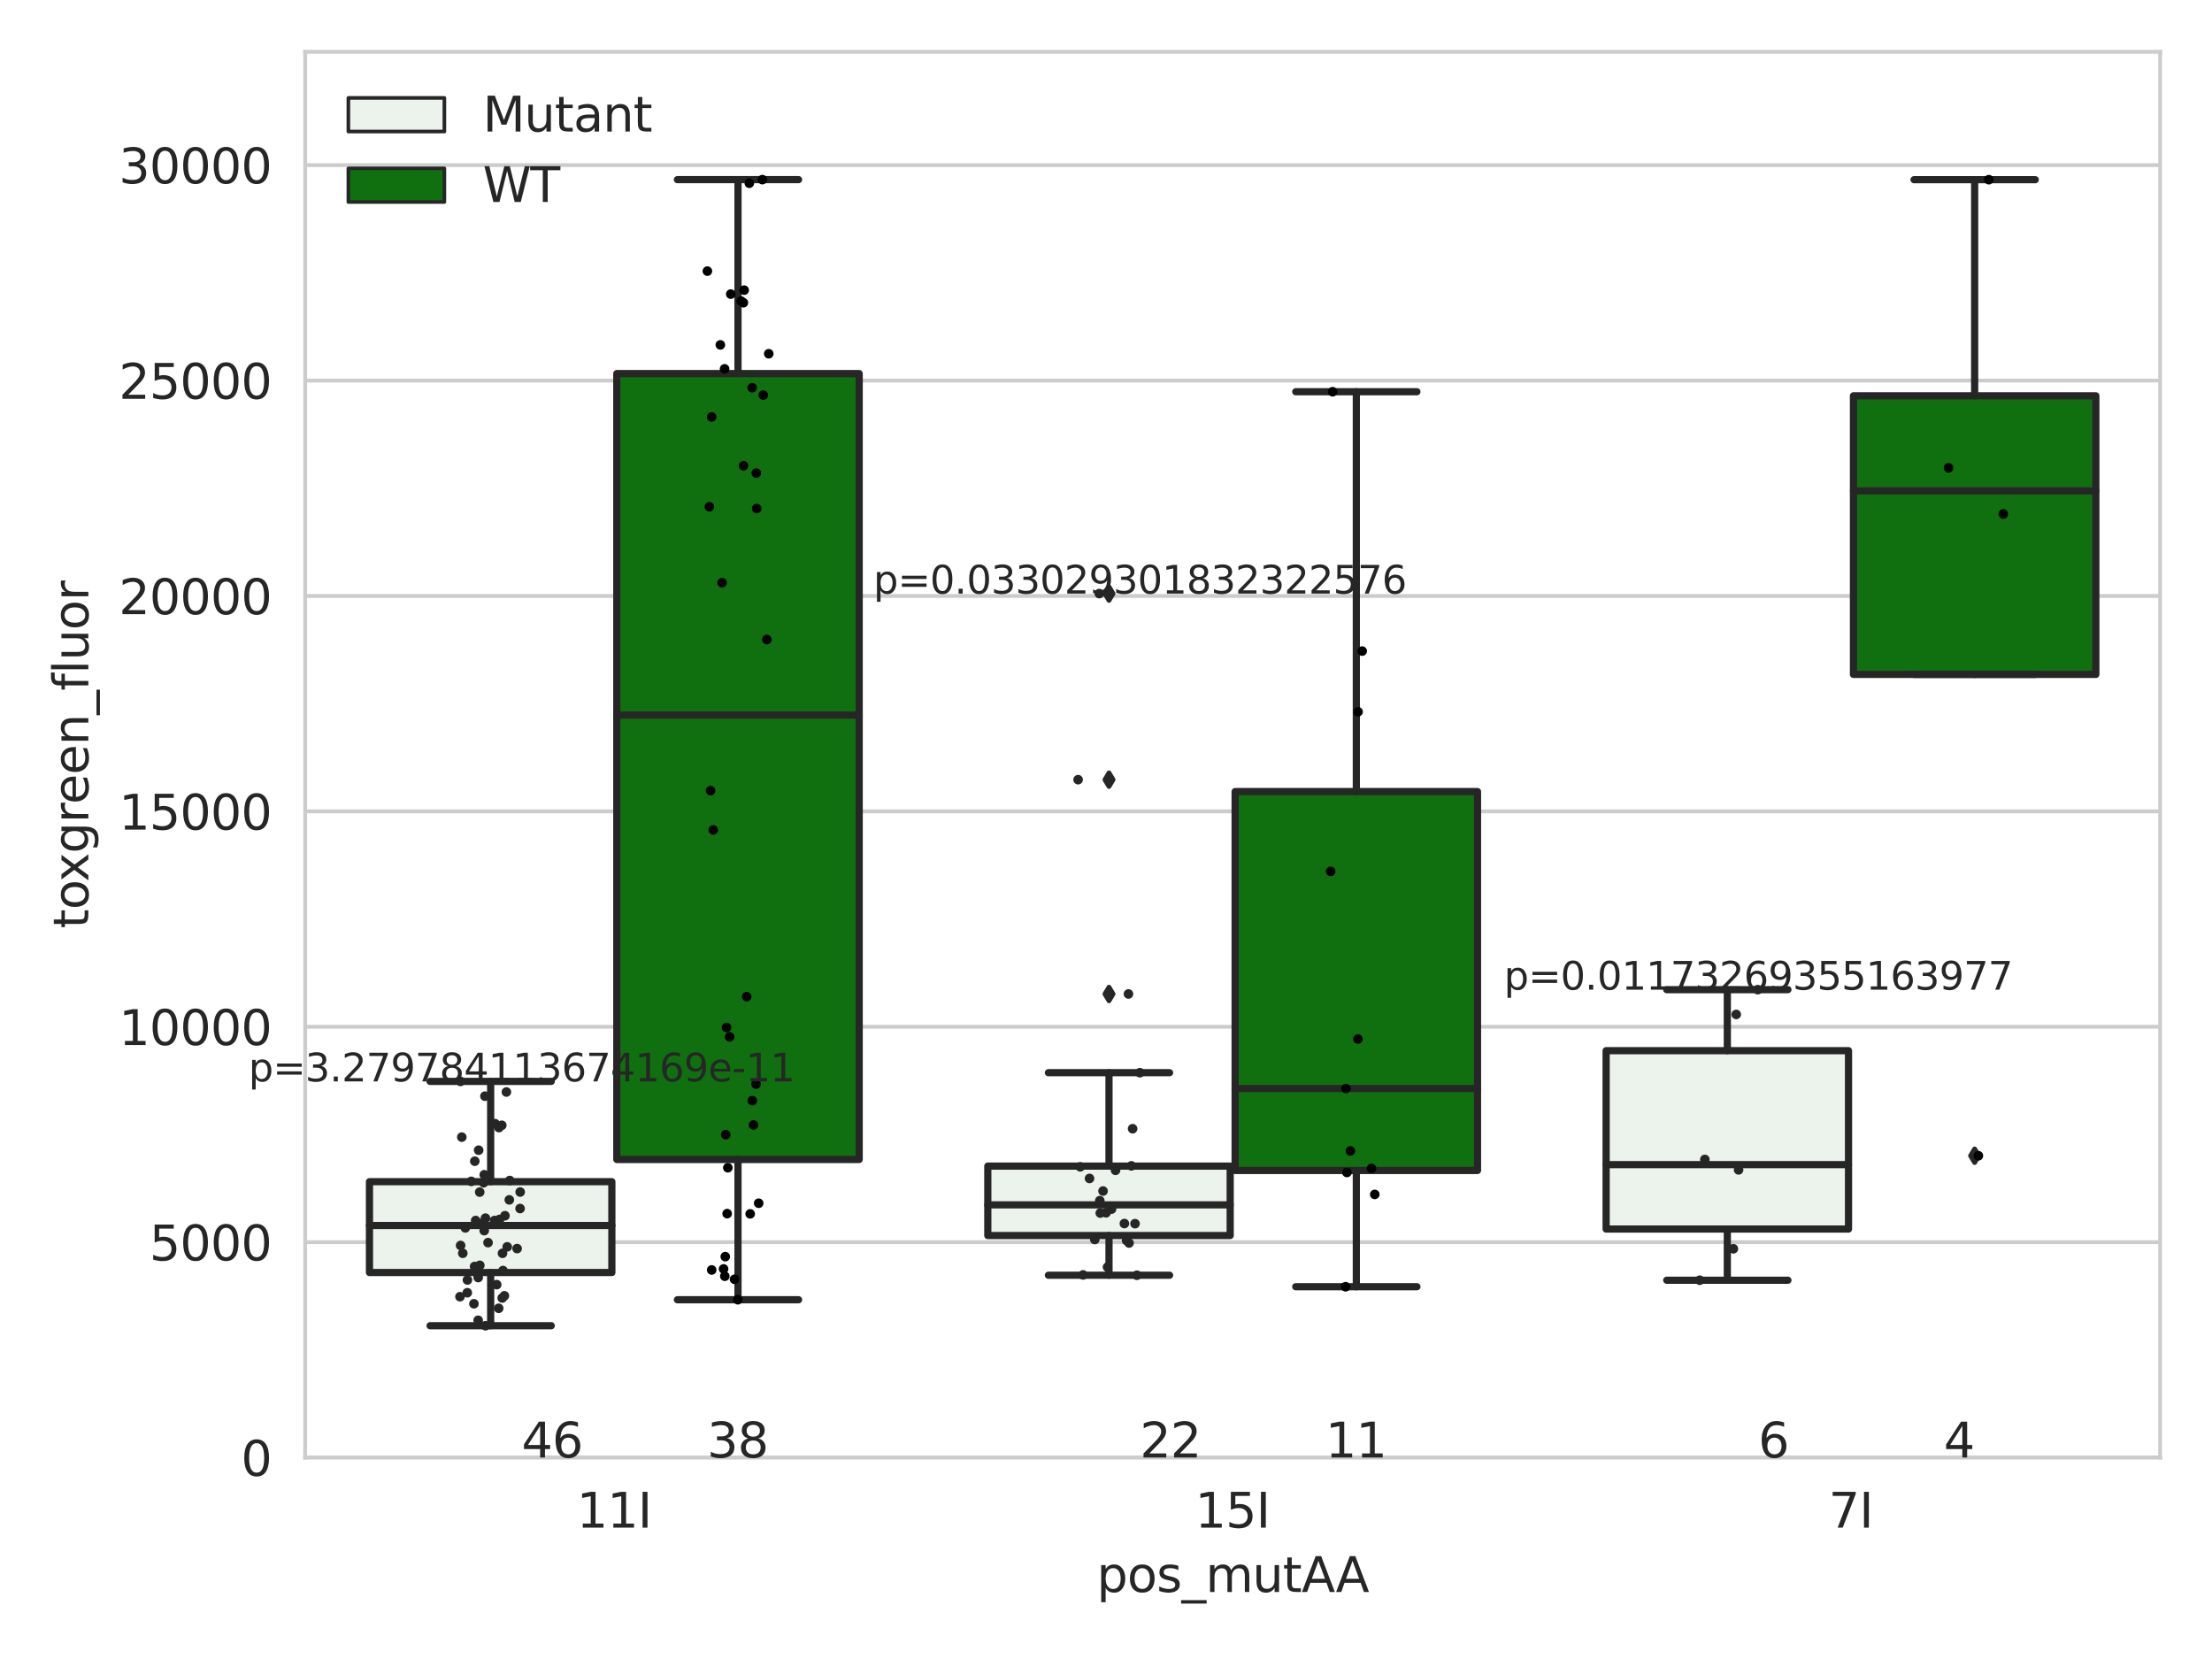 <?xml version="1.0" encoding="utf-8" standalone="no"?>
<!DOCTYPE svg PUBLIC "-//W3C//DTD SVG 1.1//EN"
  "http://www.w3.org/Graphics/SVG/1.1/DTD/svg11.dtd">
<svg xmlns:xlink="http://www.w3.org/1999/xlink" width="460.8pt" height="345.6pt" viewBox="0 0 460.8 345.6" xmlns="http://www.w3.org/2000/svg" version="1.1">
 <defs>
  <style type="text/css">*{stroke-linejoin: round; stroke-linecap: butt}</style>
 </defs>
 <g id="figure_1">
  <g id="patch_1">
   <path d="M 0 345.6 
L 460.8 345.6 
L 460.8 0 
L 0 0 
z
" style="fill: #ffffff"/>
  </g>
  <g id="axes_1">
   <g id="patch_2">
    <path d="M 63.571 303.64 
L 450 303.64 
L 450 10.8 
L 63.571 10.8 
z
" style="fill: #ffffff"/>
   </g>
   <g id="matplotlib.axis_1">
    <g id="xtick_1">
     <g id="text_1">
      <!-- 11I -->
      <g style="fill: #262626" transform="translate(120.139 318.238)scale(0.1 -0.1)">
       <defs>
        <path id="DejaVuSans-31" d="M 794 531 
L 1825 531 
L 1825 4091 
L 703 3866 
L 703 4441 
L 1819 4666 
L 2450 4666 
L 2450 531 
L 3481 531 
L 3481 0 
L 794 0 
L 794 531 
z
" transform="scale(0.016)"/>
        <path id="DejaVuSans-49" d="M 628 4666 
L 1259 4666 
L 1259 0 
L 628 0 
L 628 4666 
z
" transform="scale(0.016)"/>
       </defs>
       <use xlink:href="#DejaVuSans-31"/>
       <use xlink:href="#DejaVuSans-31" x="63.623"/>
       <use xlink:href="#DejaVuSans-49" x="127.246"/>
      </g>
     </g>
    </g>
    <g id="xtick_2">
     <g id="text_2">
      <!-- 15I -->
      <g style="fill: #262626" transform="translate(248.948 318.238)scale(0.1 -0.1)">
       <defs>
        <path id="DejaVuSans-35" d="M 691 4666 
L 3169 4666 
L 3169 4134 
L 1269 4134 
L 1269 2991 
Q 1406 3038 1543 3061 
Q 1681 3084 1819 3084 
Q 2600 3084 3056 2656 
Q 3513 2228 3513 1497 
Q 3513 744 3044 326 
Q 2575 -91 1722 -91 
Q 1428 -91 1123 -41 
Q 819 9 494 109 
L 494 744 
Q 775 591 1075 516 
Q 1375 441 1709 441 
Q 2250 441 2565 725 
Q 2881 1009 2881 1497 
Q 2881 1984 2565 2268 
Q 2250 2553 1709 2553 
Q 1456 2553 1204 2497 
Q 953 2441 691 2322 
L 691 4666 
z
" transform="scale(0.016)"/>
       </defs>
       <use xlink:href="#DejaVuSans-31"/>
       <use xlink:href="#DejaVuSans-35" x="63.623"/>
       <use xlink:href="#DejaVuSans-49" x="127.246"/>
      </g>
     </g>
    </g>
    <g id="xtick_3">
     <g id="text_3">
      <!-- 7I -->
      <g style="fill: #262626" transform="translate(380.939 318.238)scale(0.1 -0.1)">
       <defs>
        <path id="DejaVuSans-37" d="M 525 4666 
L 3525 4666 
L 3525 4397 
L 1831 0 
L 1172 0 
L 2766 4134 
L 525 4134 
L 525 4666 
z
" transform="scale(0.016)"/>
       </defs>
       <use xlink:href="#DejaVuSans-37"/>
       <use xlink:href="#DejaVuSans-49" x="63.623"/>
      </g>
     </g>
    </g>
    <g id="text_4">
     <!-- pos_mutAA -->
     <g style="fill: #262626" transform="translate(228.47 331.638)scale(0.1 -0.1)">
      <defs>
       <path id="DejaVuSans-70" d="M 1159 525 
L 1159 -1331 
L 581 -1331 
L 581 3500 
L 1159 3500 
L 1159 2969 
Q 1341 3281 1617 3432 
Q 1894 3584 2278 3584 
Q 2916 3584 3314 3078 
Q 3713 2572 3713 1747 
Q 3713 922 3314 415 
Q 2916 -91 2278 -91 
Q 1894 -91 1617 61 
Q 1341 213 1159 525 
z
M 3116 1747 
Q 3116 2381 2855 2742 
Q 2594 3103 2138 3103 
Q 1681 3103 1420 2742 
Q 1159 2381 1159 1747 
Q 1159 1113 1420 752 
Q 1681 391 2138 391 
Q 2594 391 2855 752 
Q 3116 1113 3116 1747 
z
" transform="scale(0.016)"/>
       <path id="DejaVuSans-6f" d="M 1959 3097 
Q 1497 3097 1228 2736 
Q 959 2375 959 1747 
Q 959 1119 1226 758 
Q 1494 397 1959 397 
Q 2419 397 2687 759 
Q 2956 1122 2956 1747 
Q 2956 2369 2687 2733 
Q 2419 3097 1959 3097 
z
M 1959 3584 
Q 2709 3584 3137 3096 
Q 3566 2609 3566 1747 
Q 3566 888 3137 398 
Q 2709 -91 1959 -91 
Q 1206 -91 779 398 
Q 353 888 353 1747 
Q 353 2609 779 3096 
Q 1206 3584 1959 3584 
z
" transform="scale(0.016)"/>
       <path id="DejaVuSans-73" d="M 2834 3397 
L 2834 2853 
Q 2591 2978 2328 3040 
Q 2066 3103 1784 3103 
Q 1356 3103 1142 2972 
Q 928 2841 928 2578 
Q 928 2378 1081 2264 
Q 1234 2150 1697 2047 
L 1894 2003 
Q 2506 1872 2764 1633 
Q 3022 1394 3022 966 
Q 3022 478 2636 193 
Q 2250 -91 1575 -91 
Q 1294 -91 989 -36 
Q 684 19 347 128 
L 347 722 
Q 666 556 975 473 
Q 1284 391 1588 391 
Q 1994 391 2212 530 
Q 2431 669 2431 922 
Q 2431 1156 2273 1281 
Q 2116 1406 1581 1522 
L 1381 1569 
Q 847 1681 609 1914 
Q 372 2147 372 2553 
Q 372 3047 722 3315 
Q 1072 3584 1716 3584 
Q 2034 3584 2315 3537 
Q 2597 3491 2834 3397 
z
" transform="scale(0.016)"/>
       <path id="DejaVuSans-5f" d="M 3263 -1063 
L 3263 -1509 
L -63 -1509 
L -63 -1063 
L 3263 -1063 
z
" transform="scale(0.016)"/>
       <path id="DejaVuSans-6d" d="M 3328 2828 
Q 3544 3216 3844 3400 
Q 4144 3584 4550 3584 
Q 5097 3584 5394 3201 
Q 5691 2819 5691 2113 
L 5691 0 
L 5113 0 
L 5113 2094 
Q 5113 2597 4934 2840 
Q 4756 3084 4391 3084 
Q 3944 3084 3684 2787 
Q 3425 2491 3425 1978 
L 3425 0 
L 2847 0 
L 2847 2094 
Q 2847 2600 2669 2842 
Q 2491 3084 2119 3084 
Q 1678 3084 1418 2786 
Q 1159 2488 1159 1978 
L 1159 0 
L 581 0 
L 581 3500 
L 1159 3500 
L 1159 2956 
Q 1356 3278 1631 3431 
Q 1906 3584 2284 3584 
Q 2666 3584 2933 3390 
Q 3200 3197 3328 2828 
z
" transform="scale(0.016)"/>
       <path id="DejaVuSans-75" d="M 544 1381 
L 544 3500 
L 1119 3500 
L 1119 1403 
Q 1119 906 1312 657 
Q 1506 409 1894 409 
Q 2359 409 2629 706 
Q 2900 1003 2900 1516 
L 2900 3500 
L 3475 3500 
L 3475 0 
L 2900 0 
L 2900 538 
Q 2691 219 2414 64 
Q 2138 -91 1772 -91 
Q 1169 -91 856 284 
Q 544 659 544 1381 
z
M 1991 3584 
L 1991 3584 
z
" transform="scale(0.016)"/>
       <path id="DejaVuSans-74" d="M 1172 4494 
L 1172 3500 
L 2356 3500 
L 2356 3053 
L 1172 3053 
L 1172 1153 
Q 1172 725 1289 603 
Q 1406 481 1766 481 
L 2356 481 
L 2356 0 
L 1766 0 
Q 1100 0 847 248 
Q 594 497 594 1153 
L 594 3053 
L 172 3053 
L 172 3500 
L 594 3500 
L 594 4494 
L 1172 4494 
z
" transform="scale(0.016)"/>
       <path id="DejaVuSans-41" d="M 2188 4044 
L 1331 1722 
L 3047 1722 
L 2188 4044 
z
M 1831 4666 
L 2547 4666 
L 4325 0 
L 3669 0 
L 3244 1197 
L 1141 1197 
L 716 0 
L 50 0 
L 1831 4666 
z
" transform="scale(0.016)"/>
      </defs>
      <use xlink:href="#DejaVuSans-70"/>
      <use xlink:href="#DejaVuSans-6f" x="63.477"/>
      <use xlink:href="#DejaVuSans-73" x="124.658"/>
      <use xlink:href="#DejaVuSans-5f" x="176.758"/>
      <use xlink:href="#DejaVuSans-6d" x="226.758"/>
      <use xlink:href="#DejaVuSans-75" x="324.17"/>
      <use xlink:href="#DejaVuSans-74" x="387.549"/>
      <use xlink:href="#DejaVuSans-41" x="426.758"/>
      <use xlink:href="#DejaVuSans-41" x="497.916"/>
     </g>
    </g>
   </g>
   <g id="matplotlib.axis_2">
    <g id="ytick_1">
     <g id="line2d_1">
      <path d="M 63.571 303.64 
L 450 303.64 
" clip-path="url(#p8b41ccad6e)" style="fill: none; stroke: #cccccc; stroke-width: 0.8; stroke-linecap: round"/>
     </g>
     <g id="text_5">
      <!-- 0 -->
      <g style="fill: #262626" transform="translate(50.209 307.439)scale(0.1 -0.1)">
       <defs>
        <path id="DejaVuSans-30" d="M 2034 4250 
Q 1547 4250 1301 3770 
Q 1056 3291 1056 2328 
Q 1056 1369 1301 889 
Q 1547 409 2034 409 
Q 2525 409 2770 889 
Q 3016 1369 3016 2328 
Q 3016 3291 2770 3770 
Q 2525 4250 2034 4250 
z
M 2034 4750 
Q 2819 4750 3233 4129 
Q 3647 3509 3647 2328 
Q 3647 1150 3233 529 
Q 2819 -91 2034 -91 
Q 1250 -91 836 529 
Q 422 1150 422 2328 
Q 422 3509 836 4129 
Q 1250 4750 2034 4750 
z
" transform="scale(0.016)"/>
       </defs>
       <use xlink:href="#DejaVuSans-30"/>
      </g>
     </g>
    </g>
    <g id="ytick_2">
     <g id="line2d_2">
      <path d="M 63.571 258.767 
L 450 258.767 
" clip-path="url(#p8b41ccad6e)" style="fill: none; stroke: #cccccc; stroke-width: 0.8; stroke-linecap: round"/>
     </g>
     <g id="text_6">
      <!-- 5000 -->
      <g style="fill: #262626" transform="translate(31.121 262.566)scale(0.1 -0.1)">
       <use xlink:href="#DejaVuSans-35"/>
       <use xlink:href="#DejaVuSans-30" x="63.623"/>
       <use xlink:href="#DejaVuSans-30" x="127.246"/>
       <use xlink:href="#DejaVuSans-30" x="190.869"/>
      </g>
     </g>
    </g>
    <g id="ytick_3">
     <g id="line2d_3">
      <path d="M 63.571 213.894 
L 450 213.894 
" clip-path="url(#p8b41ccad6e)" style="fill: none; stroke: #cccccc; stroke-width: 0.8; stroke-linecap: round"/>
     </g>
     <g id="text_7">
      <!-- 10000 -->
      <g style="fill: #262626" transform="translate(24.759 217.694)scale(0.1 -0.1)">
       <use xlink:href="#DejaVuSans-31"/>
       <use xlink:href="#DejaVuSans-30" x="63.623"/>
       <use xlink:href="#DejaVuSans-30" x="127.246"/>
       <use xlink:href="#DejaVuSans-30" x="190.869"/>
       <use xlink:href="#DejaVuSans-30" x="254.492"/>
      </g>
     </g>
    </g>
    <g id="ytick_4">
     <g id="line2d_4">
      <path d="M 63.571 169.021 
L 450 169.021 
" clip-path="url(#p8b41ccad6e)" style="fill: none; stroke: #cccccc; stroke-width: 0.8; stroke-linecap: round"/>
     </g>
     <g id="text_8">
      <!-- 15000 -->
      <g style="fill: #262626" transform="translate(24.759 172.821)scale(0.1 -0.1)">
       <use xlink:href="#DejaVuSans-31"/>
       <use xlink:href="#DejaVuSans-35" x="63.623"/>
       <use xlink:href="#DejaVuSans-30" x="127.246"/>
       <use xlink:href="#DejaVuSans-30" x="190.869"/>
       <use xlink:href="#DejaVuSans-30" x="254.492"/>
      </g>
     </g>
    </g>
    <g id="ytick_5">
     <g id="line2d_5">
      <path d="M 63.571 124.149 
L 450 124.149 
" clip-path="url(#p8b41ccad6e)" style="fill: none; stroke: #cccccc; stroke-width: 0.8; stroke-linecap: round"/>
     </g>
     <g id="text_9">
      <!-- 20000 -->
      <g style="fill: #262626" transform="translate(24.759 127.948)scale(0.1 -0.1)">
       <defs>
        <path id="DejaVuSans-32" d="M 1228 531 
L 3431 531 
L 3431 0 
L 469 0 
L 469 531 
Q 828 903 1448 1529 
Q 2069 2156 2228 2338 
Q 2531 2678 2651 2914 
Q 2772 3150 2772 3378 
Q 2772 3750 2511 3984 
Q 2250 4219 1831 4219 
Q 1534 4219 1204 4116 
Q 875 4013 500 3803 
L 500 4441 
Q 881 4594 1212 4672 
Q 1544 4750 1819 4750 
Q 2544 4750 2975 4387 
Q 3406 4025 3406 3419 
Q 3406 3131 3298 2873 
Q 3191 2616 2906 2266 
Q 2828 2175 2409 1742 
Q 1991 1309 1228 531 
z
" transform="scale(0.016)"/>
       </defs>
       <use xlink:href="#DejaVuSans-32"/>
       <use xlink:href="#DejaVuSans-30" x="63.623"/>
       <use xlink:href="#DejaVuSans-30" x="127.246"/>
       <use xlink:href="#DejaVuSans-30" x="190.869"/>
       <use xlink:href="#DejaVuSans-30" x="254.492"/>
      </g>
     </g>
    </g>
    <g id="ytick_6">
     <g id="line2d_6">
      <path d="M 63.571 79.276 
L 450 79.276 
" clip-path="url(#p8b41ccad6e)" style="fill: none; stroke: #cccccc; stroke-width: 0.8; stroke-linecap: round"/>
     </g>
     <g id="text_10">
      <!-- 25000 -->
      <g style="fill: #262626" transform="translate(24.759 83.075)scale(0.1 -0.1)">
       <use xlink:href="#DejaVuSans-32"/>
       <use xlink:href="#DejaVuSans-35" x="63.623"/>
       <use xlink:href="#DejaVuSans-30" x="127.246"/>
       <use xlink:href="#DejaVuSans-30" x="190.869"/>
       <use xlink:href="#DejaVuSans-30" x="254.492"/>
      </g>
     </g>
    </g>
    <g id="ytick_7">
     <g id="line2d_7">
      <path d="M 63.571 34.403 
L 450 34.403 
" clip-path="url(#p8b41ccad6e)" style="fill: none; stroke: #cccccc; stroke-width: 0.8; stroke-linecap: round"/>
     </g>
     <g id="text_11">
      <!-- 30000 -->
      <g style="fill: #262626" transform="translate(24.759 38.202)scale(0.1 -0.1)">
       <defs>
        <path id="DejaVuSans-33" d="M 2597 2516 
Q 3050 2419 3304 2112 
Q 3559 1806 3559 1356 
Q 3559 666 3084 287 
Q 2609 -91 1734 -91 
Q 1441 -91 1130 -33 
Q 819 25 488 141 
L 488 750 
Q 750 597 1062 519 
Q 1375 441 1716 441 
Q 2309 441 2620 675 
Q 2931 909 2931 1356 
Q 2931 1769 2642 2001 
Q 2353 2234 1838 2234 
L 1294 2234 
L 1294 2753 
L 1863 2753 
Q 2328 2753 2575 2939 
Q 2822 3125 2822 3475 
Q 2822 3834 2567 4026 
Q 2313 4219 1838 4219 
Q 1578 4219 1281 4162 
Q 984 4106 628 3988 
L 628 4550 
Q 988 4650 1302 4700 
Q 1616 4750 1894 4750 
Q 2613 4750 3031 4423 
Q 3450 4097 3450 3541 
Q 3450 3153 3228 2886 
Q 3006 2619 2597 2516 
z
" transform="scale(0.016)"/>
       </defs>
       <use xlink:href="#DejaVuSans-33"/>
       <use xlink:href="#DejaVuSans-30" x="63.623"/>
       <use xlink:href="#DejaVuSans-30" x="127.246"/>
       <use xlink:href="#DejaVuSans-30" x="190.869"/>
       <use xlink:href="#DejaVuSans-30" x="254.492"/>
      </g>
     </g>
    </g>
    <g id="text_12">
     <!-- toxgreen_fluor -->
     <g style="fill: #262626" transform="translate(18.401 193.415)rotate(-90)scale(0.1 -0.1)">
      <defs>
       <path id="DejaVuSans-78" d="M 3513 3500 
L 2247 1797 
L 3578 0 
L 2900 0 
L 1881 1375 
L 863 0 
L 184 0 
L 1544 1831 
L 300 3500 
L 978 3500 
L 1906 2253 
L 2834 3500 
L 3513 3500 
z
" transform="scale(0.016)"/>
       <path id="DejaVuSans-67" d="M 2906 1791 
Q 2906 2416 2648 2759 
Q 2391 3103 1925 3103 
Q 1463 3103 1205 2759 
Q 947 2416 947 1791 
Q 947 1169 1205 825 
Q 1463 481 1925 481 
Q 2391 481 2648 825 
Q 2906 1169 2906 1791 
z
M 3481 434 
Q 3481 -459 3084 -895 
Q 2688 -1331 1869 -1331 
Q 1566 -1331 1297 -1286 
Q 1028 -1241 775 -1147 
L 775 -588 
Q 1028 -725 1275 -790 
Q 1522 -856 1778 -856 
Q 2344 -856 2625 -561 
Q 2906 -266 2906 331 
L 2906 616 
Q 2728 306 2450 153 
Q 2172 0 1784 0 
Q 1141 0 747 490 
Q 353 981 353 1791 
Q 353 2603 747 3093 
Q 1141 3584 1784 3584 
Q 2172 3584 2450 3431 
Q 2728 3278 2906 2969 
L 2906 3500 
L 3481 3500 
L 3481 434 
z
" transform="scale(0.016)"/>
       <path id="DejaVuSans-72" d="M 2631 2963 
Q 2534 3019 2420 3045 
Q 2306 3072 2169 3072 
Q 1681 3072 1420 2755 
Q 1159 2438 1159 1844 
L 1159 0 
L 581 0 
L 581 3500 
L 1159 3500 
L 1159 2956 
Q 1341 3275 1631 3429 
Q 1922 3584 2338 3584 
Q 2397 3584 2469 3576 
Q 2541 3569 2628 3553 
L 2631 2963 
z
" transform="scale(0.016)"/>
       <path id="DejaVuSans-65" d="M 3597 1894 
L 3597 1613 
L 953 1613 
Q 991 1019 1311 708 
Q 1631 397 2203 397 
Q 2534 397 2845 478 
Q 3156 559 3463 722 
L 3463 178 
Q 3153 47 2828 -22 
Q 2503 -91 2169 -91 
Q 1331 -91 842 396 
Q 353 884 353 1716 
Q 353 2575 817 3079 
Q 1281 3584 2069 3584 
Q 2775 3584 3186 3129 
Q 3597 2675 3597 1894 
z
M 3022 2063 
Q 3016 2534 2758 2815 
Q 2500 3097 2075 3097 
Q 1594 3097 1305 2825 
Q 1016 2553 972 2059 
L 3022 2063 
z
" transform="scale(0.016)"/>
       <path id="DejaVuSans-6e" d="M 3513 2113 
L 3513 0 
L 2938 0 
L 2938 2094 
Q 2938 2591 2744 2837 
Q 2550 3084 2163 3084 
Q 1697 3084 1428 2787 
Q 1159 2491 1159 1978 
L 1159 0 
L 581 0 
L 581 3500 
L 1159 3500 
L 1159 2956 
Q 1366 3272 1645 3428 
Q 1925 3584 2291 3584 
Q 2894 3584 3203 3211 
Q 3513 2838 3513 2113 
z
" transform="scale(0.016)"/>
       <path id="DejaVuSans-66" d="M 2375 4863 
L 2375 4384 
L 1825 4384 
Q 1516 4384 1395 4259 
Q 1275 4134 1275 3809 
L 1275 3500 
L 2222 3500 
L 2222 3053 
L 1275 3053 
L 1275 0 
L 697 0 
L 697 3053 
L 147 3053 
L 147 3500 
L 697 3500 
L 697 3744 
Q 697 4328 969 4595 
Q 1241 4863 1831 4863 
L 2375 4863 
z
" transform="scale(0.016)"/>
       <path id="DejaVuSans-6c" d="M 603 4863 
L 1178 4863 
L 1178 0 
L 603 0 
L 603 4863 
z
" transform="scale(0.016)"/>
      </defs>
      <use xlink:href="#DejaVuSans-74"/>
      <use xlink:href="#DejaVuSans-6f" x="39.209"/>
      <use xlink:href="#DejaVuSans-78" x="97.266"/>
      <use xlink:href="#DejaVuSans-67" x="156.445"/>
      <use xlink:href="#DejaVuSans-72" x="219.922"/>
      <use xlink:href="#DejaVuSans-65" x="258.785"/>
      <use xlink:href="#DejaVuSans-65" x="320.309"/>
      <use xlink:href="#DejaVuSans-6e" x="381.832"/>
      <use xlink:href="#DejaVuSans-5f" x="445.211"/>
      <use xlink:href="#DejaVuSans-66" x="495.211"/>
      <use xlink:href="#DejaVuSans-6c" x="530.416"/>
      <use xlink:href="#DejaVuSans-75" x="558.199"/>
      <use xlink:href="#DejaVuSans-6f" x="621.578"/>
      <use xlink:href="#DejaVuSans-72" x="682.76"/>
     </g>
    </g>
   </g>
   <g id="patch_3">
    <path d="M 76.967 265.094 
L 127.461 265.094 
L 127.461 246.17 
L 76.967 246.17 
L 76.967 265.094 
z
" clip-path="url(#p8b41ccad6e)" style="fill: #ecf2ec; stroke: #262626; stroke-width: 1.5; stroke-linejoin: miter"/>
   </g>
   <g id="patch_4">
    <path d="M 128.491 241.539 
L 178.985 241.539 
L 178.985 77.823 
L 128.491 77.823 
L 128.491 241.539 
z
" clip-path="url(#p8b41ccad6e)" style="fill: #107010; stroke: #262626; stroke-width: 1.5; stroke-linejoin: miter"/>
   </g>
   <g id="patch_5">
    <path d="M 205.777 257.387 
L 256.27 257.387 
L 256.27 242.92 
L 205.777 242.92 
L 205.777 257.387 
z
" clip-path="url(#p8b41ccad6e)" style="fill: #ecf2ec; stroke: #262626; stroke-width: 1.5; stroke-linejoin: miter"/>
   </g>
   <g id="patch_6">
    <path d="M 257.301 243.828 
L 307.794 243.828 
L 307.794 164.898 
L 257.301 164.898 
L 257.301 243.828 
z
" clip-path="url(#p8b41ccad6e)" style="fill: #107010; stroke: #262626; stroke-width: 1.5; stroke-linejoin: miter"/>
   </g>
   <g id="patch_7">
    <path d="M 334.587 256.034 
L 385.08 256.034 
L 385.08 218.876 
L 334.587 218.876 
L 334.587 256.034 
z
" clip-path="url(#p8b41ccad6e)" style="fill: #ecf2ec; stroke: #262626; stroke-width: 1.5; stroke-linejoin: miter"/>
   </g>
   <g id="patch_8">
    <path d="M 386.11 140.493 
L 436.604 140.493 
L 436.604 82.453 
L 386.11 82.453 
L 386.11 140.493 
z
" clip-path="url(#p8b41ccad6e)" style="fill: #107010; stroke: #262626; stroke-width: 1.5; stroke-linejoin: miter"/>
   </g>
   <g id="patch_9">
    <path d="M 127.976 303.64 
L 127.976 303.64 
L 127.976 303.64 
L 127.976 303.64 
z
" clip-path="url(#p8b41ccad6e)" style="fill: #ecf2ec; stroke: #262626; stroke-width: 0.75; stroke-linejoin: miter"/>
   </g>
   <g id="patch_10">
    <path d="M 127.976 303.64 
L 127.976 303.64 
L 127.976 303.64 
L 127.976 303.64 
z
" clip-path="url(#p8b41ccad6e)" style="fill: #107010; stroke: #262626; stroke-width: 0.75; stroke-linejoin: miter"/>
   </g>
   <g id="PathCollection_1"/>
   <g id="PathCollection_2"/>
   <g id="line2d_8">
    <path d="M 102.214 265.094 
L 102.214 276.172 
" clip-path="url(#p8b41ccad6e)" style="fill: none; stroke: #262626; stroke-width: 1.5; stroke-linecap: round"/>
   </g>
   <g id="line2d_9">
    <path d="M 102.214 246.17 
L 102.214 225.272 
" clip-path="url(#p8b41ccad6e)" style="fill: none; stroke: #262626; stroke-width: 1.5; stroke-linecap: round"/>
   </g>
   <g id="line2d_10">
    <path d="M 89.591 276.172 
L 114.837 276.172 
" clip-path="url(#p8b41ccad6e)" style="fill: none; stroke: #262626; stroke-width: 1.5; stroke-linecap: round"/>
   </g>
   <g id="line2d_11">
    <path d="M 89.591 225.272 
L 114.837 225.272 
" clip-path="url(#p8b41ccad6e)" style="fill: none; stroke: #262626; stroke-width: 1.5; stroke-linecap: round"/>
   </g>
   <g id="line2d_12"/>
   <g id="line2d_13">
    <path d="M 153.738 241.539 
L 153.738 270.76 
" clip-path="url(#p8b41ccad6e)" style="fill: none; stroke: #262626; stroke-width: 1.5; stroke-linecap: round"/>
   </g>
   <g id="line2d_14">
    <path d="M 153.738 77.823 
L 153.738 37.422 
" clip-path="url(#p8b41ccad6e)" style="fill: none; stroke: #262626; stroke-width: 1.5; stroke-linecap: round"/>
   </g>
   <g id="line2d_15">
    <path d="M 141.115 270.76 
L 166.361 270.76 
" clip-path="url(#p8b41ccad6e)" style="fill: none; stroke: #262626; stroke-width: 1.5; stroke-linecap: round"/>
   </g>
   <g id="line2d_16">
    <path d="M 141.115 37.422 
L 166.361 37.422 
" clip-path="url(#p8b41ccad6e)" style="fill: none; stroke: #262626; stroke-width: 1.5; stroke-linecap: round"/>
   </g>
   <g id="line2d_17"/>
   <g id="line2d_18">
    <path d="M 231.024 257.387 
L 231.024 265.655 
" clip-path="url(#p8b41ccad6e)" style="fill: none; stroke: #262626; stroke-width: 1.5; stroke-linecap: round"/>
   </g>
   <g id="line2d_19">
    <path d="M 231.024 242.92 
L 231.024 223.462 
" clip-path="url(#p8b41ccad6e)" style="fill: none; stroke: #262626; stroke-width: 1.5; stroke-linecap: round"/>
   </g>
   <g id="line2d_20">
    <path d="M 218.4 265.655 
L 243.647 265.655 
" clip-path="url(#p8b41ccad6e)" style="fill: none; stroke: #262626; stroke-width: 1.5; stroke-linecap: round"/>
   </g>
   <g id="line2d_21">
    <path d="M 218.4 223.462 
L 243.647 223.462 
" clip-path="url(#p8b41ccad6e)" style="fill: none; stroke: #262626; stroke-width: 1.5; stroke-linecap: round"/>
   </g>
   <g id="line2d_22">
    <defs>
     <path id="mba42b47064" d="M -0 1.414 
L 0.849 0 
L 0 -1.414 
L -0.849 -0 
z
" style="stroke: #262626; stroke-linejoin: miter"/>
    </defs>
    <g clip-path="url(#p8b41ccad6e)">
     <use xlink:href="#mba42b47064" x="231.024" y="123.654" style="fill: #262626; stroke: #262626; stroke-linejoin: miter"/>
     <use xlink:href="#mba42b47064" x="231.024" y="207.064" style="fill: #262626; stroke: #262626; stroke-linejoin: miter"/>
     <use xlink:href="#mba42b47064" x="231.024" y="162.419" style="fill: #262626; stroke: #262626; stroke-linejoin: miter"/>
    </g>
   </g>
   <g id="line2d_23">
    <path d="M 282.548 243.828 
L 282.548 268.048 
" clip-path="url(#p8b41ccad6e)" style="fill: none; stroke: #262626; stroke-width: 1.5; stroke-linecap: round"/>
   </g>
   <g id="line2d_24">
    <path d="M 282.548 164.898 
L 282.548 81.607 
" clip-path="url(#p8b41ccad6e)" style="fill: none; stroke: #262626; stroke-width: 1.5; stroke-linecap: round"/>
   </g>
   <g id="line2d_25">
    <path d="M 269.924 268.048 
L 295.171 268.048 
" clip-path="url(#p8b41ccad6e)" style="fill: none; stroke: #262626; stroke-width: 1.5; stroke-linecap: round"/>
   </g>
   <g id="line2d_26">
    <path d="M 269.924 81.607 
L 295.171 81.607 
" clip-path="url(#p8b41ccad6e)" style="fill: none; stroke: #262626; stroke-width: 1.5; stroke-linecap: round"/>
   </g>
   <g id="line2d_27"/>
   <g id="line2d_28">
    <path d="M 359.833 256.034 
L 359.833 266.694 
" clip-path="url(#p8b41ccad6e)" style="fill: none; stroke: #262626; stroke-width: 1.5; stroke-linecap: round"/>
   </g>
   <g id="line2d_29">
    <path d="M 359.833 218.876 
L 359.833 206.163 
" clip-path="url(#p8b41ccad6e)" style="fill: none; stroke: #262626; stroke-width: 1.5; stroke-linecap: round"/>
   </g>
   <g id="line2d_30">
    <path d="M 347.21 266.694 
L 372.457 266.694 
" clip-path="url(#p8b41ccad6e)" style="fill: none; stroke: #262626; stroke-width: 1.5; stroke-linecap: round"/>
   </g>
   <g id="line2d_31">
    <path d="M 347.21 206.163 
L 372.457 206.163 
" clip-path="url(#p8b41ccad6e)" style="fill: none; stroke: #262626; stroke-width: 1.5; stroke-linecap: round"/>
   </g>
   <g id="line2d_32"/>
   <g id="line2d_33">
    <path d="M 411.357 140.493 
L 411.357 140.493 
" clip-path="url(#p8b41ccad6e)" style="fill: none; stroke: #262626; stroke-width: 1.5; stroke-linecap: round"/>
   </g>
   <g id="line2d_34">
    <path d="M 411.357 82.453 
L 411.357 37.432 
" clip-path="url(#p8b41ccad6e)" style="fill: none; stroke: #262626; stroke-width: 1.5; stroke-linecap: round"/>
   </g>
   <g id="line2d_35">
    <path d="M 398.734 140.493 
L 423.98 140.493 
" clip-path="url(#p8b41ccad6e)" style="fill: none; stroke: #262626; stroke-width: 1.5; stroke-linecap: round"/>
   </g>
   <g id="line2d_36">
    <path d="M 398.734 37.432 
L 423.98 37.432 
" clip-path="url(#p8b41ccad6e)" style="fill: none; stroke: #262626; stroke-width: 1.5; stroke-linecap: round"/>
   </g>
   <g id="line2d_37">
    <g clip-path="url(#p8b41ccad6e)">
     <use xlink:href="#mba42b47064" x="411.357" y="240.763" style="fill: #262626; stroke: #262626; stroke-linejoin: miter"/>
    </g>
   </g>
   <g id="line2d_38">
    <path d="M 76.967 255.297 
L 127.461 255.297 
" clip-path="url(#p8b41ccad6e)" style="fill: none; stroke: #262626; stroke-width: 1.5; stroke-linecap: round"/>
   </g>
   <g id="line2d_39">
    <path d="M 128.491 148.965 
L 178.985 148.965 
" clip-path="url(#p8b41ccad6e)" style="fill: none; stroke: #262626; stroke-width: 1.5; stroke-linecap: round"/>
   </g>
   <g id="line2d_40">
    <path d="M 205.777 250.997 
L 256.27 250.997 
" clip-path="url(#p8b41ccad6e)" style="fill: none; stroke: #262626; stroke-width: 1.5; stroke-linecap: round"/>
   </g>
   <g id="line2d_41">
    <path d="M 257.301 226.758 
L 307.794 226.758 
" clip-path="url(#p8b41ccad6e)" style="fill: none; stroke: #262626; stroke-width: 1.5; stroke-linecap: round"/>
   </g>
   <g id="line2d_42">
    <path d="M 334.587 242.619 
L 385.08 242.619 
" clip-path="url(#p8b41ccad6e)" style="fill: none; stroke: #262626; stroke-width: 1.5; stroke-linecap: round"/>
   </g>
   <g id="line2d_43">
    <path d="M 386.11 102.265 
L 436.604 102.265 
" clip-path="url(#p8b41ccad6e)" style="fill: none; stroke: #262626; stroke-width: 1.5; stroke-linecap: round"/>
   </g>
   <g id="patch_11">
    <path d="M 63.571 303.64 
L 63.571 10.8 
" style="fill: none; stroke: #cccccc; stroke-width: 0.8; stroke-linejoin: miter; stroke-linecap: square"/>
   </g>
   <g id="patch_12">
    <path d="M 450 303.64 
L 450 10.8 
" style="fill: none; stroke: #cccccc; stroke-width: 0.8; stroke-linejoin: miter; stroke-linecap: square"/>
   </g>
   <g id="patch_13">
    <path d="M 63.571 303.64 
L 450 303.64 
" style="fill: none; stroke: #cccccc; stroke-width: 0.8; stroke-linejoin: miter; stroke-linecap: square"/>
   </g>
   <g id="patch_14">
    <path d="M 63.571 10.8 
L 450 10.8 
" style="fill: none; stroke: #cccccc; stroke-width: 0.8; stroke-linejoin: miter; stroke-linecap: square"/>
   </g>
   <g id="PathCollection_3">
    <defs>
     <path id="C0_0_193f521307" d="M 0 1 
C 0.265 1 0.52 0.895 0.707 0.707 
C 0.895 0.52 1 0.265 1 -0 
C 1 -0.265 0.895 -0.52 0.707 -0.707 
C 0.52 -0.895 0.265 -1 0 -1 
C -0.265 -1 -0.52 -0.895 -0.707 -0.707 
C -0.895 -0.52 -1 -0.265 -1 0 
C -1 0.265 -0.895 0.52 -0.707 0.707 
C -0.52 0.895 -0.265 1 0 1 
z
"/>
    </defs>
    <g clip-path="url(#p8b41ccad6e)">
     <use xlink:href="#C0_0_193f521307" x="105.08" y="269.937" style="fill: #262626"/>
    </g>
    <g clip-path="url(#p8b41ccad6e)">
     <use xlink:href="#C0_0_193f521307" x="96.407" y="261.082" style="fill: #262626"/>
    </g>
    <g clip-path="url(#p8b41ccad6e)">
     <use xlink:href="#C0_0_193f521307" x="99.713" y="239.606" style="fill: #262626"/>
    </g>
    <g clip-path="url(#p8b41ccad6e)">
     <use xlink:href="#C0_0_193f521307" x="103.146" y="234.082" style="fill: #262626"/>
    </g>
    <g clip-path="url(#p8b41ccad6e)">
     <use xlink:href="#C0_0_193f521307" x="105.192" y="253.26" style="fill: #262626"/>
    </g>
    <g clip-path="url(#p8b41ccad6e)">
     <use xlink:href="#C0_0_193f521307" x="96.203" y="236.883" style="fill: #262626"/>
    </g>
    <g clip-path="url(#p8b41ccad6e)">
     <use xlink:href="#C0_0_193f521307" x="100.556" y="254.801" style="fill: #262626"/>
    </g>
    <g clip-path="url(#p8b41ccad6e)">
     <use xlink:href="#C0_0_193f521307" x="104.624" y="270.396" style="fill: #262626"/>
    </g>
    <g clip-path="url(#p8b41ccad6e)">
     <use xlink:href="#C0_0_193f521307" x="101.132" y="253.763" style="fill: #262626"/>
    </g>
    <g clip-path="url(#p8b41ccad6e)">
     <use xlink:href="#C0_0_193f521307" x="103.938" y="234.9" style="fill: #262626"/>
    </g>
    <g clip-path="url(#p8b41ccad6e)">
     <use xlink:href="#C0_0_193f521307" x="98.73" y="271.599" style="fill: #262626"/>
    </g>
    <g clip-path="url(#p8b41ccad6e)">
     <use xlink:href="#C0_0_193f521307" x="108.363" y="248.32" style="fill: #262626"/>
    </g>
    <g clip-path="url(#p8b41ccad6e)">
     <use xlink:href="#C0_0_193f521307" x="96.934" y="255.793" style="fill: #262626"/>
    </g>
    <g clip-path="url(#p8b41ccad6e)">
     <use xlink:href="#C0_0_193f521307" x="97.344" y="269.301" style="fill: #262626"/>
    </g>
    <g clip-path="url(#p8b41ccad6e)">
     <use xlink:href="#C0_0_193f521307" x="105.494" y="227.485" style="fill: #262626"/>
    </g>
    <g clip-path="url(#p8b41ccad6e)">
     <use xlink:href="#C0_0_193f521307" x="98.91" y="241.9" style="fill: #262626"/>
    </g>
    <g clip-path="url(#p8b41ccad6e)">
     <use xlink:href="#C0_0_193f521307" x="108.342" y="251.763" style="fill: #262626"/>
    </g>
    <g clip-path="url(#p8b41ccad6e)">
     <use xlink:href="#C0_0_193f521307" x="106.099" y="249.955" style="fill: #262626"/>
    </g>
    <g clip-path="url(#p8b41ccad6e)">
     <use xlink:href="#C0_0_193f521307" x="103.475" y="267.613" style="fill: #262626"/>
    </g>
    <g clip-path="url(#p8b41ccad6e)">
     <use xlink:href="#C0_0_193f521307" x="98.864" y="263.831" style="fill: #262626"/>
    </g>
    <g clip-path="url(#p8b41ccad6e)">
     <use xlink:href="#C0_0_193f521307" x="99.934" y="248.338" style="fill: #262626"/>
    </g>
    <g clip-path="url(#p8b41ccad6e)">
     <use xlink:href="#C0_0_193f521307" x="103.887" y="272.54" style="fill: #262626"/>
    </g>
    <g clip-path="url(#p8b41ccad6e)">
     <use xlink:href="#C0_0_193f521307" x="99.623" y="266.143" style="fill: #262626"/>
    </g>
    <g clip-path="url(#p8b41ccad6e)">
     <use xlink:href="#C0_0_193f521307" x="104.681" y="261.087" style="fill: #262626"/>
    </g>
    <g clip-path="url(#p8b41ccad6e)">
     <use xlink:href="#C0_0_193f521307" x="99.957" y="263.588" style="fill: #262626"/>
    </g>
    <g clip-path="url(#p8b41ccad6e)">
     <use xlink:href="#C0_0_193f521307" x="101.142" y="276.172" style="fill: #262626"/>
    </g>
    <g clip-path="url(#p8b41ccad6e)">
     <use xlink:href="#C0_0_193f521307" x="99.09" y="254.257" style="fill: #262626"/>
    </g>
    <g clip-path="url(#p8b41ccad6e)">
     <use xlink:href="#C0_0_193f521307" x="100.877" y="244.726" style="fill: #262626"/>
    </g>
    <g clip-path="url(#p8b41ccad6e)">
     <use xlink:href="#C0_0_193f521307" x="99.441" y="265.233" style="fill: #262626"/>
    </g>
    <g clip-path="url(#p8b41ccad6e)">
     <use xlink:href="#C0_0_193f521307" x="95.926" y="225.272" style="fill: #262626"/>
    </g>
    <g clip-path="url(#p8b41ccad6e)">
     <use xlink:href="#C0_0_193f521307" x="107.723" y="260.102" style="fill: #262626"/>
    </g>
    <g clip-path="url(#p8b41ccad6e)">
     <use xlink:href="#C0_0_193f521307" x="104.784" y="264.678" style="fill: #262626"/>
    </g>
    <g clip-path="url(#p8b41ccad6e)">
     <use xlink:href="#C0_0_193f521307" x="101.023" y="228.352" style="fill: #262626"/>
    </g>
    <g clip-path="url(#p8b41ccad6e)">
     <use xlink:href="#C0_0_193f521307" x="101.667" y="258.863" style="fill: #262626"/>
    </g>
    <g clip-path="url(#p8b41ccad6e)">
     <use xlink:href="#C0_0_193f521307" x="95.825" y="270.127" style="fill: #262626"/>
    </g>
    <g clip-path="url(#p8b41ccad6e)">
     <use xlink:href="#C0_0_193f521307" x="103.021" y="254.255" style="fill: #262626"/>
    </g>
    <g clip-path="url(#p8b41ccad6e)">
     <use xlink:href="#C0_0_193f521307" x="104.532" y="234.418" style="fill: #262626"/>
    </g>
    <g clip-path="url(#p8b41ccad6e)">
     <use xlink:href="#C0_0_193f521307" x="105.662" y="259.741" style="fill: #262626"/>
    </g>
    <g clip-path="url(#p8b41ccad6e)">
     <use xlink:href="#C0_0_193f521307" x="97.375" y="266.642" style="fill: #262626"/>
    </g>
    <g clip-path="url(#p8b41ccad6e)">
     <use xlink:href="#C0_0_193f521307" x="99.614" y="275.039" style="fill: #262626"/>
    </g>
    <g clip-path="url(#p8b41ccad6e)">
     <use xlink:href="#C0_0_193f521307" x="95.952" y="259.452" style="fill: #262626"/>
    </g>
    <g clip-path="url(#p8b41ccad6e)">
     <use xlink:href="#C0_0_193f521307" x="104.061" y="254.032" style="fill: #262626"/>
    </g>
    <g clip-path="url(#p8b41ccad6e)">
     <use xlink:href="#C0_0_193f521307" x="100.876" y="256.361" style="fill: #262626"/>
    </g>
    <g clip-path="url(#p8b41ccad6e)">
     <use xlink:href="#C0_0_193f521307" x="98.176" y="246.098" style="fill: #262626"/>
    </g>
    <g clip-path="url(#p8b41ccad6e)">
     <use xlink:href="#C0_0_193f521307" x="100.755" y="246.385" style="fill: #262626"/>
    </g>
    <g clip-path="url(#p8b41ccad6e)">
     <use xlink:href="#C0_0_193f521307" x="106.197" y="245.923" style="fill: #262626"/>
    </g>
   </g>
   <g id="PathCollection_4">
    <defs>
     <path id="C1_0_665e88fc0f" d="M 0 1 
C 0.265 1 0.52 0.895 0.707 0.707 
C 0.895 0.52 1 0.265 1 -0 
C 1 -0.265 0.895 -0.52 0.707 -0.707 
C 0.52 -0.895 0.265 -1 0 -1 
C -0.265 -1 -0.52 -0.895 -0.707 -0.707 
C -0.895 -0.52 -1 -0.265 -1 0 
C -1 0.265 -0.895 0.52 -0.707 0.707 
C -0.52 0.895 -0.265 1 0 1 
z
"/>
    </defs>
    <g clip-path="url(#p8b41ccad6e)">
     <use xlink:href="#C1_0_665e88fc0f" x="150.063" y="71.84"/>
    </g>
    <g clip-path="url(#p8b41ccad6e)">
     <use xlink:href="#C1_0_665e88fc0f" x="154.39" y="62.724"/>
    </g>
    <g clip-path="url(#p8b41ccad6e)">
     <use xlink:href="#C1_0_665e88fc0f" x="154.861" y="63.063"/>
    </g>
    <g clip-path="url(#p8b41ccad6e)">
     <use xlink:href="#C1_0_665e88fc0f" x="156.097" y="38.163"/>
    </g>
    <g clip-path="url(#p8b41ccad6e)">
     <use xlink:href="#C1_0_665e88fc0f" x="150.947" y="76.841"/>
    </g>
    <g clip-path="url(#p8b41ccad6e)">
     <use xlink:href="#C1_0_665e88fc0f" x="160.147" y="73.689"/>
    </g>
    <g clip-path="url(#p8b41ccad6e)">
     <use xlink:href="#C1_0_665e88fc0f" x="147.365" y="56.479"/>
    </g>
    <g clip-path="url(#p8b41ccad6e)">
     <use xlink:href="#C1_0_665e88fc0f" x="156.692" y="80.769"/>
    </g>
    <g clip-path="url(#p8b41ccad6e)">
     <use xlink:href="#C1_0_665e88fc0f" x="152.228" y="61.267"/>
    </g>
    <g clip-path="url(#p8b41ccad6e)">
     <use xlink:href="#C1_0_665e88fc0f" x="156.276" y="252.873"/>
    </g>
    <g clip-path="url(#p8b41ccad6e)">
     <use xlink:href="#C1_0_665e88fc0f" x="159.75" y="133.236"/>
    </g>
    <g clip-path="url(#p8b41ccad6e)">
     <use xlink:href="#C1_0_665e88fc0f" x="158.046" y="250.653"/>
    </g>
    <g clip-path="url(#p8b41ccad6e)">
     <use xlink:href="#C1_0_665e88fc0f" x="157.639" y="105.939"/>
    </g>
    <g clip-path="url(#p8b41ccad6e)">
     <use xlink:href="#C1_0_665e88fc0f" x="151.621" y="243.262"/>
    </g>
    <g clip-path="url(#p8b41ccad6e)">
     <use xlink:href="#C1_0_665e88fc0f" x="150.736" y="264.343"/>
    </g>
    <g clip-path="url(#p8b41ccad6e)">
     <use xlink:href="#C1_0_665e88fc0f" x="148.593" y="172.889"/>
    </g>
    <g clip-path="url(#p8b41ccad6e)">
     <use xlink:href="#C1_0_665e88fc0f" x="154.885" y="97.029"/>
    </g>
    <g clip-path="url(#p8b41ccad6e)">
     <use xlink:href="#C1_0_665e88fc0f" x="150.992" y="265.864"/>
    </g>
    <g clip-path="url(#p8b41ccad6e)">
     <use xlink:href="#C1_0_665e88fc0f" x="151.088" y="261.779"/>
    </g>
    <g clip-path="url(#p8b41ccad6e)">
     <use xlink:href="#C1_0_665e88fc0f" x="148.029" y="164.694"/>
    </g>
    <g clip-path="url(#p8b41ccad6e)">
     <use xlink:href="#C1_0_665e88fc0f" x="153.7" y="270.76"/>
    </g>
    <g clip-path="url(#p8b41ccad6e)">
     <use xlink:href="#C1_0_665e88fc0f" x="157.508" y="225.825"/>
    </g>
    <g clip-path="url(#p8b41ccad6e)">
     <use xlink:href="#C1_0_665e88fc0f" x="150.416" y="121.38"/>
    </g>
    <g clip-path="url(#p8b41ccad6e)">
     <use xlink:href="#C1_0_665e88fc0f" x="155.553" y="207.623"/>
    </g>
    <g clip-path="url(#p8b41ccad6e)">
     <use xlink:href="#C1_0_665e88fc0f" x="153.014" y="266.499"/>
    </g>
    <g clip-path="url(#p8b41ccad6e)">
     <use xlink:href="#C1_0_665e88fc0f" x="148.255" y="264.556"/>
    </g>
    <g clip-path="url(#p8b41ccad6e)">
     <use xlink:href="#C1_0_665e88fc0f" x="147.773" y="105.572"/>
    </g>
    <g clip-path="url(#p8b41ccad6e)">
     <use xlink:href="#C1_0_665e88fc0f" x="151.478" y="252.822"/>
    </g>
    <g clip-path="url(#p8b41ccad6e)">
     <use xlink:href="#C1_0_665e88fc0f" x="156.724" y="229.291"/>
    </g>
    <g clip-path="url(#p8b41ccad6e)">
     <use xlink:href="#C1_0_665e88fc0f" x="151.347" y="214.044"/>
    </g>
    <g clip-path="url(#p8b41ccad6e)">
     <use xlink:href="#C1_0_665e88fc0f" x="157.552" y="98.551"/>
    </g>
    <g clip-path="url(#p8b41ccad6e)">
     <use xlink:href="#C1_0_665e88fc0f" x="148.248" y="86.857"/>
    </g>
    <g clip-path="url(#p8b41ccad6e)">
     <use xlink:href="#C1_0_665e88fc0f" x="156.972" y="234.351"/>
    </g>
    <g clip-path="url(#p8b41ccad6e)">
     <use xlink:href="#C1_0_665e88fc0f" x="155.024" y="60.442"/>
    </g>
    <g clip-path="url(#p8b41ccad6e)">
     <use xlink:href="#C1_0_665e88fc0f" x="158.821" y="37.422"/>
    </g>
    <g clip-path="url(#p8b41ccad6e)">
     <use xlink:href="#C1_0_665e88fc0f" x="151.186" y="236.37"/>
    </g>
    <g clip-path="url(#p8b41ccad6e)">
     <use xlink:href="#C1_0_665e88fc0f" x="159.008" y="82.312"/>
    </g>
    <g clip-path="url(#p8b41ccad6e)">
     <use xlink:href="#C1_0_665e88fc0f" x="151.992" y="215.992"/>
    </g>
   </g>
   <g id="PathCollection_5">
    <defs>
     <path id="C2_0_2b924de7be" d="M 0 1 
C 0.265 1 0.52 0.895 0.707 0.707 
C 0.895 0.52 1 0.265 1 -0 
C 1 -0.265 0.895 -0.52 0.707 -0.707 
C 0.52 -0.895 0.265 -1 0 -1 
C -0.265 -1 -0.52 -0.895 -0.707 -0.707 
C -0.895 -0.52 -1 -0.265 -1 0 
C -1 0.265 -0.895 0.52 -0.707 0.707 
C -0.52 0.895 -0.265 1 0 1 
z
"/>
    </defs>
    <g clip-path="url(#p8b41ccad6e)">
     <use xlink:href="#C2_0_2b924de7be" x="229.007" y="123.654" style="fill: #262626"/>
    </g>
    <g clip-path="url(#p8b41ccad6e)">
     <use xlink:href="#C2_0_2b924de7be" x="237.45" y="223.462" style="fill: #262626"/>
    </g>
    <g clip-path="url(#p8b41ccad6e)">
     <use xlink:href="#C2_0_2b924de7be" x="225.625" y="265.585" style="fill: #262626"/>
    </g>
    <g clip-path="url(#p8b41ccad6e)">
     <use xlink:href="#C2_0_2b924de7be" x="235.076" y="207.064" style="fill: #262626"/>
    </g>
    <g clip-path="url(#p8b41ccad6e)">
     <use xlink:href="#C2_0_2b924de7be" x="236.445" y="254.915" style="fill: #262626"/>
    </g>
    <g clip-path="url(#p8b41ccad6e)">
     <use xlink:href="#C2_0_2b924de7be" x="230.719" y="263.963" style="fill: #262626"/>
    </g>
    <g clip-path="url(#p8b41ccad6e)">
     <use xlink:href="#C2_0_2b924de7be" x="226.967" y="245.493" style="fill: #262626"/>
    </g>
    <g clip-path="url(#p8b41ccad6e)">
     <use xlink:href="#C2_0_2b924de7be" x="232.385" y="243.798" style="fill: #262626"/>
    </g>
    <g clip-path="url(#p8b41ccad6e)">
     <use xlink:href="#C2_0_2b924de7be" x="231.55" y="251.879" style="fill: #262626"/>
    </g>
    <g clip-path="url(#p8b41ccad6e)">
     <use xlink:href="#C2_0_2b924de7be" x="224.59" y="162.419" style="fill: #262626"/>
    </g>
    <g clip-path="url(#p8b41ccad6e)">
     <use xlink:href="#C2_0_2b924de7be" x="225.03" y="243.07" style="fill: #262626"/>
    </g>
    <g clip-path="url(#p8b41ccad6e)">
     <use xlink:href="#C2_0_2b924de7be" x="235.202" y="258.942" style="fill: #262626"/>
    </g>
    <g clip-path="url(#p8b41ccad6e)">
     <use xlink:href="#C2_0_2b924de7be" x="235.692" y="242.869" style="fill: #262626"/>
    </g>
    <g clip-path="url(#p8b41ccad6e)">
     <use xlink:href="#C2_0_2b924de7be" x="230.409" y="252.648" style="fill: #262626"/>
    </g>
    <g clip-path="url(#p8b41ccad6e)">
     <use xlink:href="#C2_0_2b924de7be" x="229.107" y="250.116" style="fill: #262626"/>
    </g>
    <g clip-path="url(#p8b41ccad6e)">
     <use xlink:href="#C2_0_2b924de7be" x="228.067" y="258.212" style="fill: #262626"/>
    </g>
    <g clip-path="url(#p8b41ccad6e)">
     <use xlink:href="#C2_0_2b924de7be" x="234.692" y="258.417" style="fill: #262626"/>
    </g>
    <g clip-path="url(#p8b41ccad6e)">
     <use xlink:href="#C2_0_2b924de7be" x="234.231" y="254.888" style="fill: #262626"/>
    </g>
    <g clip-path="url(#p8b41ccad6e)">
     <use xlink:href="#C2_0_2b924de7be" x="229.209" y="252.706" style="fill: #262626"/>
    </g>
    <g clip-path="url(#p8b41ccad6e)">
     <use xlink:href="#C2_0_2b924de7be" x="236.84" y="265.655" style="fill: #262626"/>
    </g>
    <g clip-path="url(#p8b41ccad6e)">
     <use xlink:href="#C2_0_2b924de7be" x="235.943" y="235.132" style="fill: #262626"/>
    </g>
    <g clip-path="url(#p8b41ccad6e)">
     <use xlink:href="#C2_0_2b924de7be" x="229.782" y="248.115" style="fill: #262626"/>
    </g>
   </g>
   <g id="PathCollection_6">
    <defs>
     <path id="C3_0_aeda0a6cd3" d="M 0 1 
C 0.265 1 0.52 0.895 0.707 0.707 
C 0.895 0.52 1 0.265 1 -0 
C 1 -0.265 0.895 -0.52 0.707 -0.707 
C 0.52 -0.895 0.265 -1 0 -1 
C -0.265 -1 -0.52 -0.895 -0.707 -0.707 
C -0.895 -0.52 -1 -0.265 -1 0 
C -1 0.265 -0.895 0.52 -0.707 0.707 
C -0.52 0.895 -0.265 1 0 1 
z
"/>
    </defs>
    <g clip-path="url(#p8b41ccad6e)">
     <use xlink:href="#C3_0_aeda0a6cd3" x="280.307" y="268.048"/>
    </g>
    <g clip-path="url(#p8b41ccad6e)">
     <use xlink:href="#C3_0_aeda0a6cd3" x="277.198" y="181.52"/>
    </g>
    <g clip-path="url(#p8b41ccad6e)">
     <use xlink:href="#C3_0_aeda0a6cd3" x="280.373" y="226.758"/>
    </g>
    <g clip-path="url(#p8b41ccad6e)">
     <use xlink:href="#C3_0_aeda0a6cd3" x="286.39" y="248.818"/>
    </g>
    <g clip-path="url(#p8b41ccad6e)">
     <use xlink:href="#C3_0_aeda0a6cd3" x="282.909" y="148.277"/>
    </g>
    <g clip-path="url(#p8b41ccad6e)">
     <use xlink:href="#C3_0_aeda0a6cd3" x="280.591" y="244.248"/>
    </g>
    <g clip-path="url(#p8b41ccad6e)">
     <use xlink:href="#C3_0_aeda0a6cd3" x="281.317" y="239.76"/>
    </g>
    <g clip-path="url(#p8b41ccad6e)">
     <use xlink:href="#C3_0_aeda0a6cd3" x="277.606" y="81.607"/>
    </g>
    <g clip-path="url(#p8b41ccad6e)">
     <use xlink:href="#C3_0_aeda0a6cd3" x="282.881" y="216.445"/>
    </g>
    <g clip-path="url(#p8b41ccad6e)">
     <use xlink:href="#C3_0_aeda0a6cd3" x="283.768" y="135.634"/>
    </g>
    <g clip-path="url(#p8b41ccad6e)">
     <use xlink:href="#C3_0_aeda0a6cd3" x="285.704" y="243.407"/>
    </g>
   </g>
   <g id="PathCollection_7">
    <defs>
     <path id="C4_0_50ea0fc640" d="M 0 1 
C 0.265 1 0.52 0.895 0.707 0.707 
C 0.895 0.52 1 0.265 1 -0 
C 1 -0.265 0.895 -0.52 0.707 -0.707 
C 0.52 -0.895 0.265 -1 0 -1 
C -0.265 -1 -0.52 -0.895 -0.707 -0.707 
C -0.895 -0.52 -1 -0.265 -1 0 
C -1 0.265 -0.895 0.52 -0.707 0.707 
C -0.52 0.895 -0.265 1 0 1 
z
"/>
    </defs>
    <g clip-path="url(#p8b41ccad6e)">
     <use xlink:href="#C4_0_50ea0fc640" x="361.097" y="260.143" style="fill: #262626"/>
    </g>
    <g clip-path="url(#p8b41ccad6e)">
     <use xlink:href="#C4_0_50ea0fc640" x="361.69" y="211.324" style="fill: #262626"/>
    </g>
    <g clip-path="url(#p8b41ccad6e)">
     <use xlink:href="#C4_0_50ea0fc640" x="362.179" y="243.706" style="fill: #262626"/>
    </g>
    <g clip-path="url(#p8b41ccad6e)">
     <use xlink:href="#C4_0_50ea0fc640" x="355.153" y="241.532" style="fill: #262626"/>
    </g>
    <g clip-path="url(#p8b41ccad6e)">
     <use xlink:href="#C4_0_50ea0fc640" x="354.085" y="266.694" style="fill: #262626"/>
    </g>
    <g clip-path="url(#p8b41ccad6e)">
     <use xlink:href="#C4_0_50ea0fc640" x="366.169" y="206.163" style="fill: #262626"/>
    </g>
   </g>
   <g id="PathCollection_8">
    <defs>
     <path id="C5_0_dd5f416888" d="M 0 1 
C 0.265 1 0.52 0.895 0.707 0.707 
C 0.895 0.52 1 0.265 1 -0 
C 1 -0.265 0.895 -0.52 0.707 -0.707 
C 0.52 -0.895 0.265 -1 0 -1 
C -0.265 -1 -0.52 -0.895 -0.707 -0.707 
C -0.895 -0.52 -1 -0.265 -1 0 
C -1 0.265 -0.895 0.52 -0.707 0.707 
C -0.52 0.895 -0.265 1 0 1 
z
"/>
    </defs>
    <g clip-path="url(#p8b41ccad6e)">
     <use xlink:href="#C5_0_dd5f416888" x="412.132" y="240.763"/>
    </g>
    <g clip-path="url(#p8b41ccad6e)">
     <use xlink:href="#C5_0_dd5f416888" x="405.922" y="97.46"/>
    </g>
    <g clip-path="url(#p8b41ccad6e)">
     <use xlink:href="#C5_0_dd5f416888" x="417.328" y="107.07"/>
    </g>
    <g clip-path="url(#p8b41ccad6e)">
     <use xlink:href="#C5_0_dd5f416888" x="414.303" y="37.432"/>
    </g>
   </g>
   <g id="text_13">
    <!-- 46 -->
    <g style="fill: #262626" transform="translate(108.655 303.625)scale(0.1 -0.1)">
     <defs>
      <path id="DejaVuSans-34" d="M 2419 4116 
L 825 1625 
L 2419 1625 
L 2419 4116 
z
M 2253 4666 
L 3047 4666 
L 3047 1625 
L 3713 1625 
L 3713 1100 
L 3047 1100 
L 3047 0 
L 2419 0 
L 2419 1100 
L 313 1100 
L 313 1709 
L 2253 4666 
z
" transform="scale(0.016)"/>
      <path id="DejaVuSans-36" d="M 2113 2584 
Q 1688 2584 1439 2293 
Q 1191 2003 1191 1497 
Q 1191 994 1439 701 
Q 1688 409 2113 409 
Q 2538 409 2786 701 
Q 3034 994 3034 1497 
Q 3034 2003 2786 2293 
Q 2538 2584 2113 2584 
z
M 3366 4563 
L 3366 3988 
Q 3128 4100 2886 4159 
Q 2644 4219 2406 4219 
Q 1781 4219 1451 3797 
Q 1122 3375 1075 2522 
Q 1259 2794 1537 2939 
Q 1816 3084 2150 3084 
Q 2853 3084 3261 2657 
Q 3669 2231 3669 1497 
Q 3669 778 3244 343 
Q 2819 -91 2113 -91 
Q 1303 -91 875 529 
Q 447 1150 447 2328 
Q 447 3434 972 4092 
Q 1497 4750 2381 4750 
Q 2619 4750 2861 4703 
Q 3103 4656 3366 4563 
z
" transform="scale(0.016)"/>
     </defs>
     <use xlink:href="#DejaVuSans-34"/>
     <use xlink:href="#DejaVuSans-36" x="63.623"/>
    </g>
   </g>
   <g id="text_14">
    <!-- p=3.279784113674169e-11 -->
    <g style="fill: #262626" transform="translate(51.778 225.271)scale(0.08 -0.08)">
     <defs>
      <path id="DejaVuSans-3d" d="M 678 2906 
L 4684 2906 
L 4684 2381 
L 678 2381 
L 678 2906 
z
M 678 1631 
L 4684 1631 
L 4684 1100 
L 678 1100 
L 678 1631 
z
" transform="scale(0.016)"/>
      <path id="DejaVuSans-2e" d="M 684 794 
L 1344 794 
L 1344 0 
L 684 0 
L 684 794 
z
" transform="scale(0.016)"/>
      <path id="DejaVuSans-39" d="M 703 97 
L 703 672 
Q 941 559 1184 500 
Q 1428 441 1663 441 
Q 2288 441 2617 861 
Q 2947 1281 2994 2138 
Q 2813 1869 2534 1725 
Q 2256 1581 1919 1581 
Q 1219 1581 811 2004 
Q 403 2428 403 3163 
Q 403 3881 828 4315 
Q 1253 4750 1959 4750 
Q 2769 4750 3195 4129 
Q 3622 3509 3622 2328 
Q 3622 1225 3098 567 
Q 2575 -91 1691 -91 
Q 1453 -91 1209 -44 
Q 966 3 703 97 
z
M 1959 2075 
Q 2384 2075 2632 2365 
Q 2881 2656 2881 3163 
Q 2881 3666 2632 3958 
Q 2384 4250 1959 4250 
Q 1534 4250 1286 3958 
Q 1038 3666 1038 3163 
Q 1038 2656 1286 2365 
Q 1534 2075 1959 2075 
z
" transform="scale(0.016)"/>
      <path id="DejaVuSans-38" d="M 2034 2216 
Q 1584 2216 1326 1975 
Q 1069 1734 1069 1313 
Q 1069 891 1326 650 
Q 1584 409 2034 409 
Q 2484 409 2743 651 
Q 3003 894 3003 1313 
Q 3003 1734 2745 1975 
Q 2488 2216 2034 2216 
z
M 1403 2484 
Q 997 2584 770 2862 
Q 544 3141 544 3541 
Q 544 4100 942 4425 
Q 1341 4750 2034 4750 
Q 2731 4750 3128 4425 
Q 3525 4100 3525 3541 
Q 3525 3141 3298 2862 
Q 3072 2584 2669 2484 
Q 3125 2378 3379 2068 
Q 3634 1759 3634 1313 
Q 3634 634 3220 271 
Q 2806 -91 2034 -91 
Q 1263 -91 848 271 
Q 434 634 434 1313 
Q 434 1759 690 2068 
Q 947 2378 1403 2484 
z
M 1172 3481 
Q 1172 3119 1398 2916 
Q 1625 2713 2034 2713 
Q 2441 2713 2670 2916 
Q 2900 3119 2900 3481 
Q 2900 3844 2670 4047 
Q 2441 4250 2034 4250 
Q 1625 4250 1398 4047 
Q 1172 3844 1172 3481 
z
" transform="scale(0.016)"/>
      <path id="DejaVuSans-2d" d="M 313 2009 
L 1997 2009 
L 1997 1497 
L 313 1497 
L 313 2009 
z
" transform="scale(0.016)"/>
     </defs>
     <use xlink:href="#DejaVuSans-70"/>
     <use xlink:href="#DejaVuSans-3d" x="63.477"/>
     <use xlink:href="#DejaVuSans-33" x="147.266"/>
     <use xlink:href="#DejaVuSans-2e" x="210.889"/>
     <use xlink:href="#DejaVuSans-32" x="242.676"/>
     <use xlink:href="#DejaVuSans-37" x="306.299"/>
     <use xlink:href="#DejaVuSans-39" x="369.922"/>
     <use xlink:href="#DejaVuSans-37" x="433.545"/>
     <use xlink:href="#DejaVuSans-38" x="497.168"/>
     <use xlink:href="#DejaVuSans-34" x="560.791"/>
     <use xlink:href="#DejaVuSans-31" x="624.414"/>
     <use xlink:href="#DejaVuSans-31" x="688.037"/>
     <use xlink:href="#DejaVuSans-33" x="751.66"/>
     <use xlink:href="#DejaVuSans-36" x="815.283"/>
     <use xlink:href="#DejaVuSans-37" x="878.906"/>
     <use xlink:href="#DejaVuSans-34" x="942.529"/>
     <use xlink:href="#DejaVuSans-31" x="1006.152"/>
     <use xlink:href="#DejaVuSans-36" x="1069.775"/>
     <use xlink:href="#DejaVuSans-39" x="1133.398"/>
     <use xlink:href="#DejaVuSans-65" x="1197.021"/>
     <use xlink:href="#DejaVuSans-2d" x="1258.545"/>
     <use xlink:href="#DejaVuSans-31" x="1294.629"/>
     <use xlink:href="#DejaVuSans-31" x="1358.252"/>
    </g>
   </g>
   <g id="text_15">
    <!-- 38 -->
    <g style="fill: #262626" transform="translate(147.297 303.625)scale(0.1 -0.1)">
     <use xlink:href="#DejaVuSans-33"/>
     <use xlink:href="#DejaVuSans-38" x="63.623"/>
    </g>
   </g>
   <g id="text_16">
    <!-- 22 -->
    <g style="fill: #262626" transform="translate(237.464 303.625)scale(0.1 -0.1)">
     <use xlink:href="#DejaVuSans-32"/>
     <use xlink:href="#DejaVuSans-32" x="63.623"/>
    </g>
   </g>
   <g id="text_17">
    <!-- p=0.033029301832322576 -->
    <g style="fill: #262626" transform="translate(181.947 123.653)scale(0.08 -0.08)">
     <use xlink:href="#DejaVuSans-70"/>
     <use xlink:href="#DejaVuSans-3d" x="63.477"/>
     <use xlink:href="#DejaVuSans-30" x="147.266"/>
     <use xlink:href="#DejaVuSans-2e" x="210.889"/>
     <use xlink:href="#DejaVuSans-30" x="242.676"/>
     <use xlink:href="#DejaVuSans-33" x="306.299"/>
     <use xlink:href="#DejaVuSans-33" x="369.922"/>
     <use xlink:href="#DejaVuSans-30" x="433.545"/>
     <use xlink:href="#DejaVuSans-32" x="497.168"/>
     <use xlink:href="#DejaVuSans-39" x="560.791"/>
     <use xlink:href="#DejaVuSans-33" x="624.414"/>
     <use xlink:href="#DejaVuSans-30" x="688.037"/>
     <use xlink:href="#DejaVuSans-31" x="751.66"/>
     <use xlink:href="#DejaVuSans-38" x="815.283"/>
     <use xlink:href="#DejaVuSans-33" x="878.906"/>
     <use xlink:href="#DejaVuSans-32" x="942.529"/>
     <use xlink:href="#DejaVuSans-33" x="1006.152"/>
     <use xlink:href="#DejaVuSans-32" x="1069.775"/>
     <use xlink:href="#DejaVuSans-32" x="1133.398"/>
     <use xlink:href="#DejaVuSans-35" x="1197.021"/>
     <use xlink:href="#DejaVuSans-37" x="1260.645"/>
     <use xlink:href="#DejaVuSans-36" x="1324.268"/>
    </g>
   </g>
   <g id="text_18">
    <!-- 11 -->
    <g style="fill: #262626" transform="translate(276.107 303.625)scale(0.1 -0.1)">
     <use xlink:href="#DejaVuSans-31"/>
     <use xlink:href="#DejaVuSans-31" x="63.623"/>
    </g>
   </g>
   <g id="text_19">
    <!-- 6 -->
    <g style="fill: #262626" transform="translate(366.274 303.625)scale(0.1 -0.1)">
     <use xlink:href="#DejaVuSans-36"/>
    </g>
   </g>
   <g id="text_20">
    <!-- p=0.01173269355163977 -->
    <g style="fill: #262626" transform="translate(313.301 206.162)scale(0.08 -0.08)">
     <use xlink:href="#DejaVuSans-70"/>
     <use xlink:href="#DejaVuSans-3d" x="63.477"/>
     <use xlink:href="#DejaVuSans-30" x="147.266"/>
     <use xlink:href="#DejaVuSans-2e" x="210.889"/>
     <use xlink:href="#DejaVuSans-30" x="242.676"/>
     <use xlink:href="#DejaVuSans-31" x="306.299"/>
     <use xlink:href="#DejaVuSans-31" x="369.922"/>
     <use xlink:href="#DejaVuSans-37" x="433.545"/>
     <use xlink:href="#DejaVuSans-33" x="497.168"/>
     <use xlink:href="#DejaVuSans-32" x="560.791"/>
     <use xlink:href="#DejaVuSans-36" x="624.414"/>
     <use xlink:href="#DejaVuSans-39" x="688.037"/>
     <use xlink:href="#DejaVuSans-33" x="751.66"/>
     <use xlink:href="#DejaVuSans-35" x="815.283"/>
     <use xlink:href="#DejaVuSans-35" x="878.906"/>
     <use xlink:href="#DejaVuSans-31" x="942.529"/>
     <use xlink:href="#DejaVuSans-36" x="1006.152"/>
     <use xlink:href="#DejaVuSans-33" x="1069.775"/>
     <use xlink:href="#DejaVuSans-39" x="1133.398"/>
     <use xlink:href="#DejaVuSans-37" x="1197.021"/>
     <use xlink:href="#DejaVuSans-37" x="1260.645"/>
    </g>
   </g>
   <g id="text_21">
    <!-- 4 -->
    <g style="fill: #262626" transform="translate(404.917 303.625)scale(0.1 -0.1)">
     <use xlink:href="#DejaVuSans-34"/>
    </g>
   </g>
   <g id="legend_1">
    <g id="patch_15">
     <path d="M 72.571 27.398 
L 92.571 27.398 
L 92.571 20.398 
L 72.571 20.398 
z
" style="fill: #ecf2ec; stroke: #262626; stroke-width: 0.75; stroke-linejoin: miter"/>
    </g>
    <g id="text_22">
     <!-- Mutant -->
     <g style="fill: #262626" transform="translate(100.571 27.398)scale(0.1 -0.1)">
      <defs>
       <path id="DejaVuSans-4d" d="M 628 4666 
L 1569 4666 
L 2759 1491 
L 3956 4666 
L 4897 4666 
L 4897 0 
L 4281 0 
L 4281 4097 
L 3078 897 
L 2444 897 
L 1241 4097 
L 1241 0 
L 628 0 
L 628 4666 
z
" transform="scale(0.016)"/>
       <path id="DejaVuSans-61" d="M 2194 1759 
Q 1497 1759 1228 1600 
Q 959 1441 959 1056 
Q 959 750 1161 570 
Q 1363 391 1709 391 
Q 2188 391 2477 730 
Q 2766 1069 2766 1631 
L 2766 1759 
L 2194 1759 
z
M 3341 1997 
L 3341 0 
L 2766 0 
L 2766 531 
Q 2569 213 2275 61 
Q 1981 -91 1556 -91 
Q 1019 -91 701 211 
Q 384 513 384 1019 
Q 384 1609 779 1909 
Q 1175 2209 1959 2209 
L 2766 2209 
L 2766 2266 
Q 2766 2663 2505 2880 
Q 2244 3097 1772 3097 
Q 1472 3097 1187 3025 
Q 903 2953 641 2809 
L 641 3341 
Q 956 3463 1253 3523 
Q 1550 3584 1831 3584 
Q 2591 3584 2966 3190 
Q 3341 2797 3341 1997 
z
" transform="scale(0.016)"/>
      </defs>
      <use xlink:href="#DejaVuSans-4d"/>
      <use xlink:href="#DejaVuSans-75" x="86.279"/>
      <use xlink:href="#DejaVuSans-74" x="149.658"/>
      <use xlink:href="#DejaVuSans-61" x="188.867"/>
      <use xlink:href="#DejaVuSans-6e" x="250.146"/>
      <use xlink:href="#DejaVuSans-74" x="313.525"/>
     </g>
    </g>
    <g id="patch_16">
     <path d="M 72.571 42.077 
L 92.571 42.077 
L 92.571 35.077 
L 72.571 35.077 
z
" style="fill: #107010; stroke: #262626; stroke-width: 0.75; stroke-linejoin: miter"/>
    </g>
    <g id="text_23">
     <!-- WT -->
     <g style="fill: #262626" transform="translate(100.571 42.077)scale(0.1 -0.1)">
      <defs>
       <path id="DejaVuSans-57" d="M 213 4666 
L 850 4666 
L 1831 722 
L 2809 4666 
L 3519 4666 
L 4500 722 
L 5478 4666 
L 6119 4666 
L 4947 0 
L 4153 0 
L 3169 4050 
L 2175 0 
L 1381 0 
L 213 4666 
z
" transform="scale(0.016)"/>
       <path id="DejaVuSans-54" d="M -19 4666 
L 3928 4666 
L 3928 4134 
L 2272 4134 
L 2272 0 
L 1638 0 
L 1638 4134 
L -19 4134 
L -19 4666 
z
" transform="scale(0.016)"/>
      </defs>
      <use xlink:href="#DejaVuSans-57"/>
      <use xlink:href="#DejaVuSans-54" x="98.877"/>
     </g>
    </g>
   </g>
  </g>
 </g>
 <defs>
  <clipPath id="p8b41ccad6e">
   <rect x="63.571" y="10.8" width="386.429" height="292.84"/>
  </clipPath>
 </defs>
</svg>
